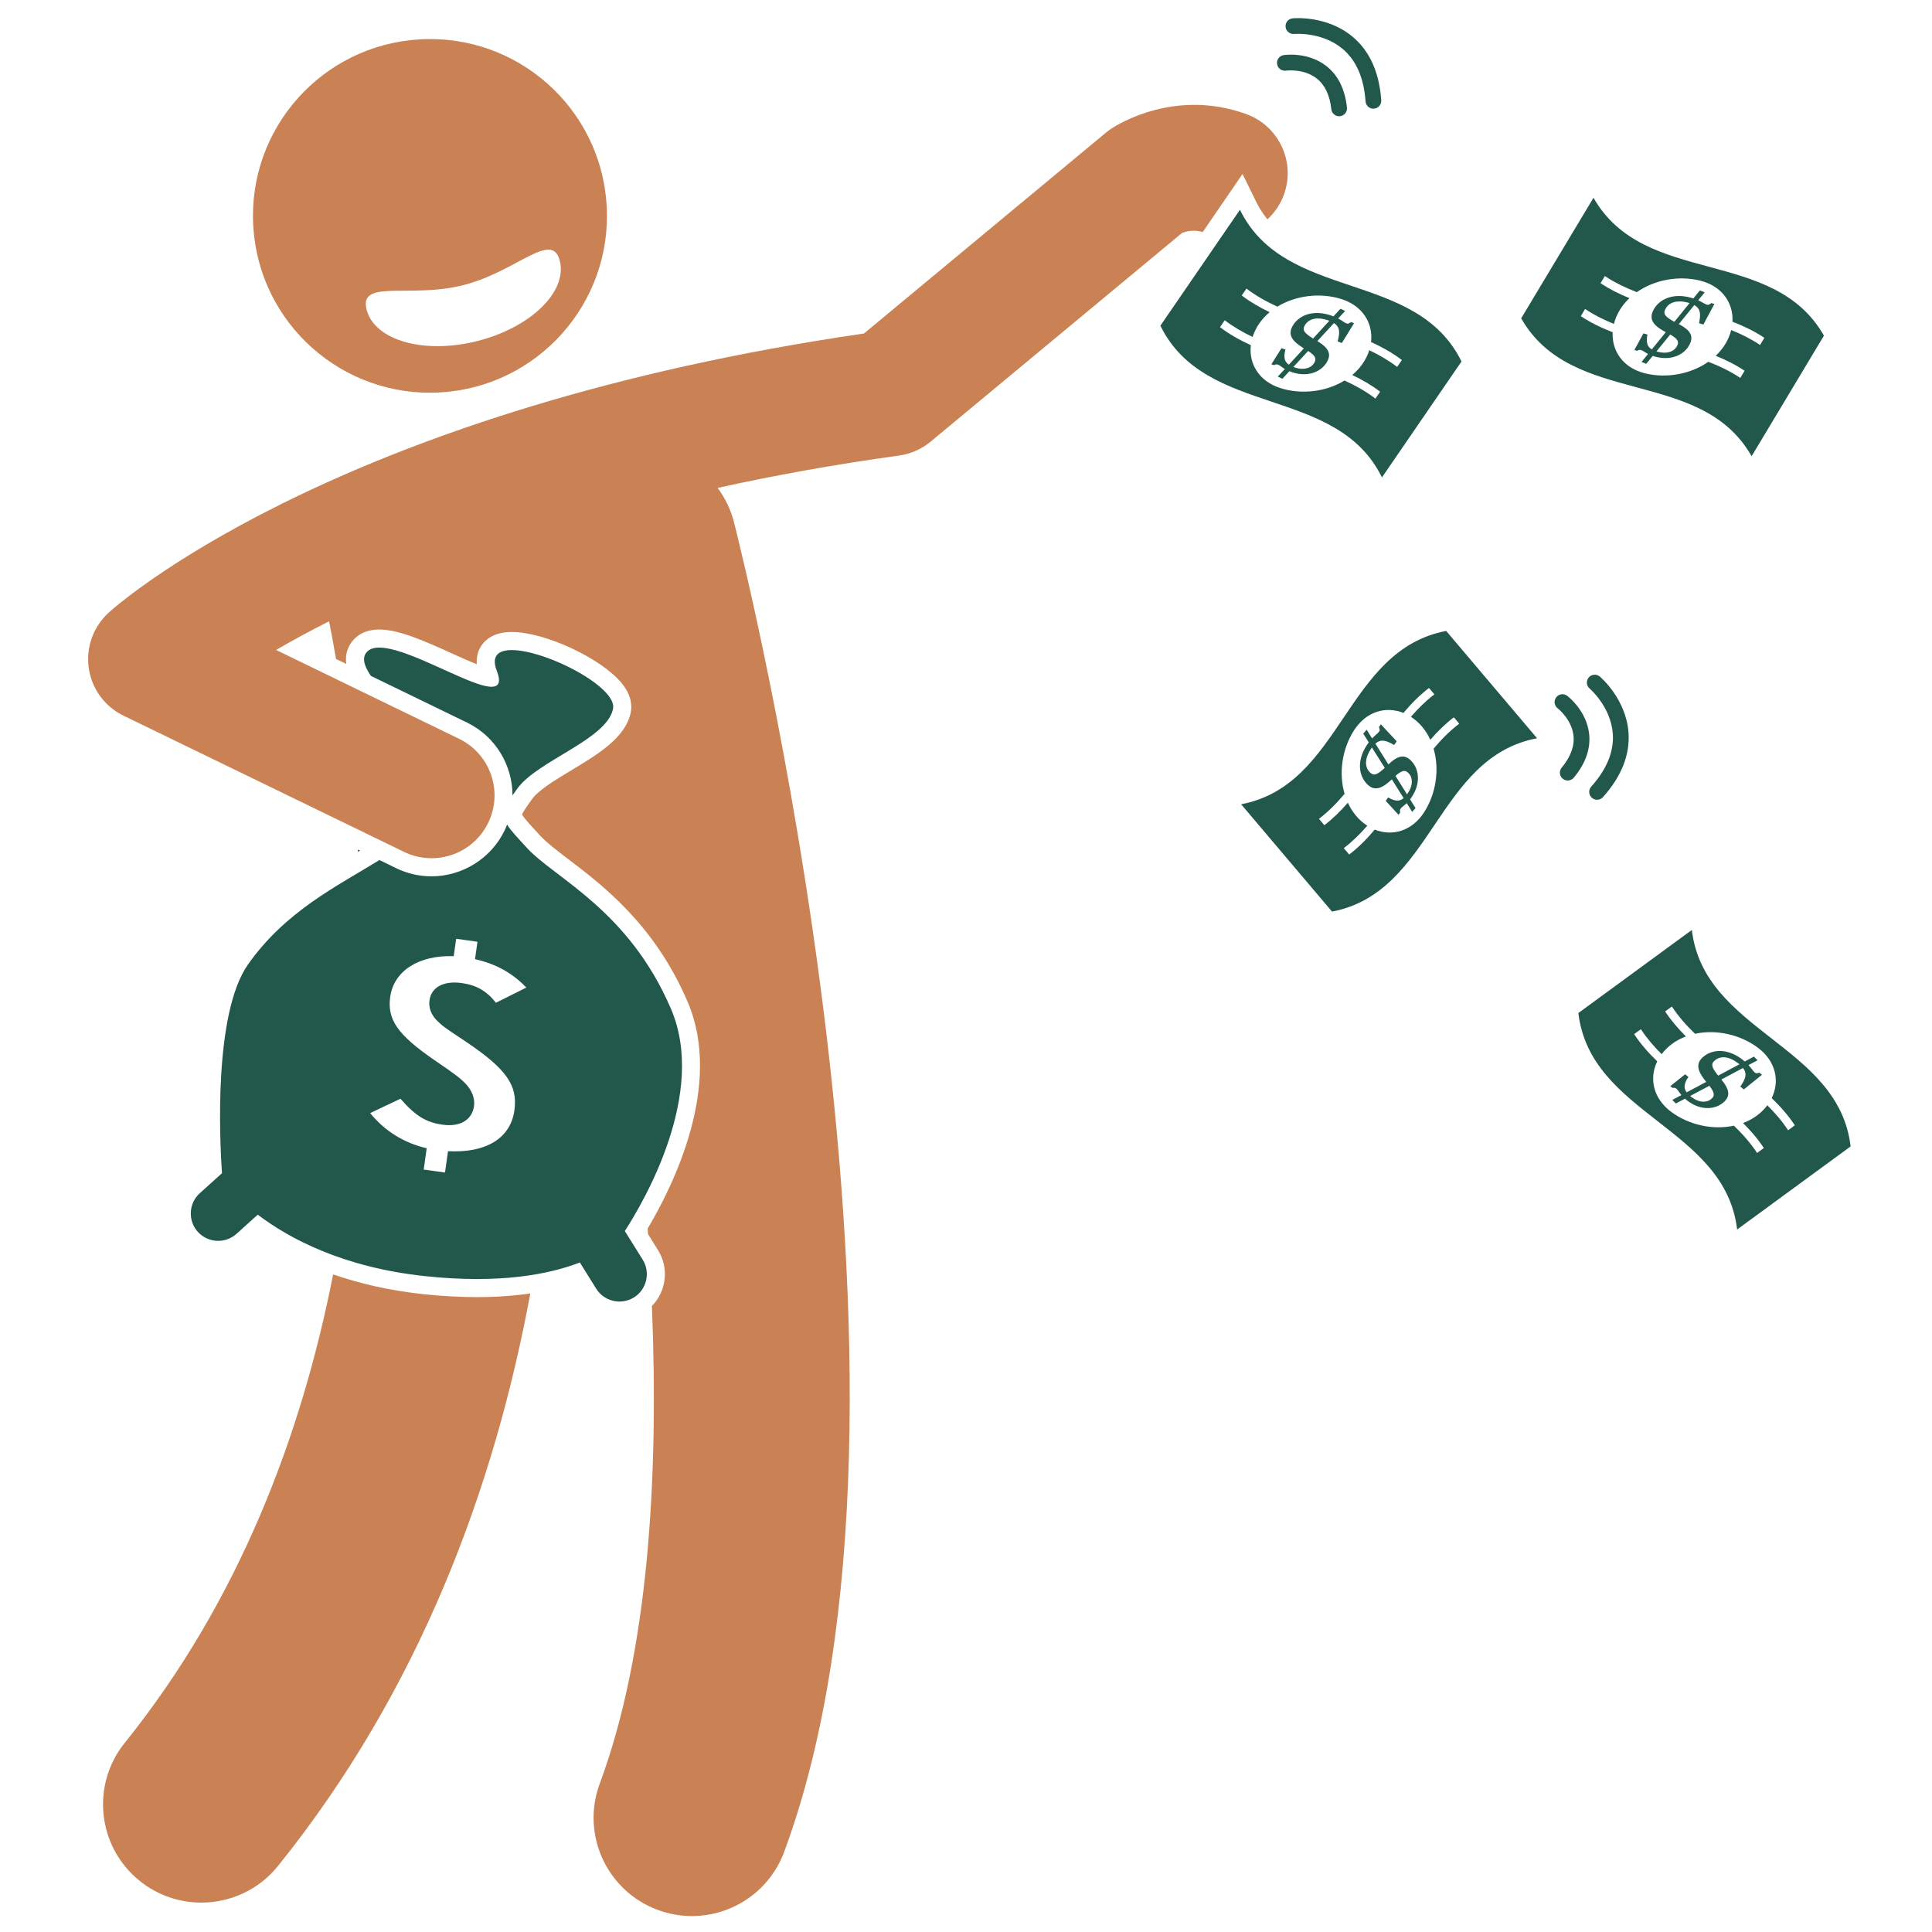 <?xml version="1.0" encoding="UTF-8"?>
<svg xmlns="http://www.w3.org/2000/svg" xmlns:xlink="http://www.w3.org/1999/xlink" width="375pt" height="375pt" viewBox="0 0 375 375" version="1.2">
<defs>
<clipPath id="clip1">
  <path d="M 306 180 L 359.332 180 L 359.332 239 L 306 239 Z M 306 180 "/>
</clipPath>
<clipPath id="clip2">
  <path d="M 17 20 L 250 20 L 250 371.91 L 17 371.91 Z M 17 20 "/>
</clipPath>
</defs>
<g id="surface1">
<path style=" stroke:none;fill-rule:nonzero;fill:#ca8153;fill-opacity:1;" d="M 81.449 7.641 C 62.508 8.75 48.051 24.984 49.16 43.906 C 50.27 62.832 66.523 77.273 85.465 76.168 C 104.402 75.059 118.863 58.824 117.754 39.898 C 116.645 20.977 100.391 6.531 81.449 7.641 Z M 108.656 50.613 C 110.172 56.605 103.008 63.578 92.652 66.195 C 82.297 68.812 72.672 66.078 71.156 60.086 C 69.641 54.098 79.551 57.969 89.906 55.352 C 100.262 52.734 107.141 44.625 108.656 50.613 Z M 108.656 50.613 "/>
<path style=" stroke:none;fill-rule:nonzero;fill:#ca8153;fill-opacity:1;" d="M 82.062 251.184 C 75.359 250.461 69.586 249.07 64.66 247.359 C 58.539 278.484 46.453 310.652 24.215 338.281 C 17.609 346.488 18.91 358.488 27.125 365.09 C 30.652 367.922 34.875 369.297 39.074 369.297 C 44.656 369.297 50.191 366.863 53.961 362.18 C 81.602 327.844 96.016 288.449 102.93 251.059 C 99.699 251.523 96.254 251.77 92.586 251.77 C 89.25 251.773 85.707 251.574 82.062 251.184 Z M 82.062 251.184 "/>
<path style=" stroke:none;fill-rule:nonzero;fill:#22584c;fill-opacity:1;" d="M 69.473 164.906 C 69.48 165.051 69.488 165.195 69.496 165.34 C 69.629 165.262 69.758 165.184 69.887 165.105 Z M 69.473 164.906 "/>
<path style=" stroke:none;fill-rule:nonzero;fill:#22584c;fill-opacity:1;" d="M 339.988 88.551 C 344.668 80.75 349.344 72.949 354.023 65.148 C 344.168 47.801 319.152 55.73 309.297 38.383 C 304.617 46.184 299.941 53.984 295.262 61.785 C 305.121 79.133 330.133 71.203 339.988 88.551 Z M 319.258 72.453 C 315.031 71.391 312.816 68.109 313.02 64.488 C 310.84 63.641 308.75 62.645 306.832 61.359 C 307.109 60.895 307.387 60.434 307.664 59.969 C 309.41 61.141 311.297 62.078 313.266 62.875 C 313.488 61.98 313.852 61.086 314.375 60.211 C 314.895 59.348 315.539 58.566 316.273 57.871 C 314.301 57.07 312.414 56.137 310.668 54.965 C 310.945 54.5 311.223 54.039 311.5 53.574 C 313.422 54.863 315.52 55.859 317.707 56.707 C 321.121 54.312 325.828 53.422 330.035 54.48 C 334.258 55.539 336.473 58.82 336.27 62.441 C 338.453 63.289 340.543 64.285 342.461 65.57 C 342.18 66.035 341.902 66.496 341.625 66.961 C 339.879 65.789 337.996 64.852 336.023 64.059 C 335.801 64.949 335.438 65.844 334.918 66.719 C 334.398 67.582 333.75 68.363 333.016 69.059 C 334.988 69.859 336.879 70.793 338.625 71.965 C 338.348 72.43 338.066 72.891 337.789 73.355 C 335.867 72.066 333.773 71.07 331.586 70.223 C 328.168 72.617 323.465 73.508 319.258 72.453 Z M 319.258 72.453 "/>
<path style=" stroke:none;fill-rule:nonzero;fill:#22584c;fill-opacity:1;" d="M 327.789 67.152 C 328.949 65.215 328.035 64.055 325.855 62.91 C 326.859 61.68 327.859 60.449 328.863 59.219 C 330.172 59.965 330.105 61.117 329.785 62.738 C 330.066 62.82 330.348 62.902 330.629 62.988 C 331.336 61.66 332.051 60.332 332.762 59.004 C 332.559 58.945 332.359 58.887 332.16 58.828 C 331.816 59.07 331.652 59.246 331.34 59.152 C 330.879 59.023 330.469 58.664 329.621 58.285 C 330.043 57.77 330.465 57.254 330.887 56.742 C 330.578 56.613 330.266 56.488 329.953 56.363 C 329.527 56.887 329.102 57.41 328.672 57.93 C 328.516 57.863 328.344 57.824 328.148 57.766 C 324.922 56.902 322.281 57.902 321.059 59.941 C 319.684 62.238 321.426 63.441 323.328 64.48 C 322.426 65.59 321.52 66.703 320.617 67.816 C 319.758 67.316 319.457 66.5 319.77 64.93 C 319.512 64.859 319.254 64.781 318.992 64.707 C 318.406 65.785 317.816 66.859 317.227 67.938 C 317.406 67.988 317.582 68.039 317.758 68.09 C 318.027 67.922 318.211 67.855 318.504 67.938 C 318.844 68.031 319.242 68.363 319.887 68.707 C 319.461 69.223 319.043 69.738 318.617 70.25 C 318.922 70.375 319.227 70.496 319.531 70.621 C 319.953 70.105 320.375 69.59 320.801 69.074 C 320.961 69.145 321.102 69.18 321.273 69.227 C 324.328 70.043 326.727 68.926 327.789 67.152 Z M 323.344 59.824 C 324.066 58.617 325.621 58.195 327.621 58.738 C 327.73 58.766 327.832 58.793 327.941 58.824 C 326.957 60.035 325.977 61.246 324.996 62.461 C 323.266 61.508 322.652 60.969 323.344 59.824 Z M 321.887 68.301 C 321.766 68.27 321.641 68.238 321.52 68.203 C 322.41 67.113 323.301 66.02 324.191 64.93 C 325.492 65.691 326.07 66.246 325.445 67.285 C 324.809 68.352 323.375 68.699 321.887 68.301 Z M 321.887 68.301 "/>
<path style=" stroke:none;fill-rule:nonzero;fill:#22584c;fill-opacity:1;" d="M 240.902 156.109 C 246.781 163.051 252.66 169.996 258.543 176.938 C 278.16 173.223 278.727 147.008 298.344 143.293 C 292.465 136.352 286.582 129.406 280.703 122.465 C 261.082 126.18 260.52 152.395 240.902 156.109 Z M 283.234 140.465 C 281.395 141.863 279.77 143.523 278.262 145.32 C 279.43 149.32 278.754 154.059 276.395 157.695 C 274.027 161.348 270.199 162.383 266.836 161.023 C 265.332 162.812 263.711 164.465 261.875 165.863 C 261.527 165.453 261.176 165.039 260.828 164.625 C 262.5 163.355 263.996 161.875 265.387 160.27 C 264.613 159.77 263.883 159.137 263.227 158.359 C 262.574 157.59 262.043 156.727 261.617 155.805 C 260.227 157.414 258.73 158.898 257.055 160.172 C 256.707 159.758 256.355 159.348 256.008 158.934 C 257.848 157.535 259.473 155.875 260.98 154.078 C 259.812 150.074 260.492 145.34 262.848 141.703 C 265.219 138.055 269.039 137.016 272.406 138.379 C 273.914 136.59 275.531 134.934 277.367 133.535 C 277.715 133.949 278.066 134.359 278.414 134.773 C 276.742 136.043 275.246 137.527 273.859 139.129 C 274.629 139.633 275.363 140.262 276.02 141.039 C 276.672 141.809 277.203 142.672 277.625 143.59 C 279.02 141.98 280.516 140.5 282.188 139.227 C 282.535 139.641 282.887 140.051 283.234 140.465 Z M 283.234 140.465 "/>
<path style=" stroke:none;fill-rule:nonzero;fill:#22584c;fill-opacity:1;" d="M 274.133 147.914 C 272.672 146.191 271.273 146.684 269.488 148.375 C 268.645 147.031 267.801 145.684 266.961 144.34 C 268.09 143.344 269.164 143.777 270.594 144.605 C 270.762 144.363 270.934 144.125 271.102 143.887 C 270.074 142.789 269.047 141.688 268.02 140.586 C 267.898 140.754 267.773 140.926 267.656 141.098 C 267.773 141.5 267.887 141.715 267.699 141.98 C 267.426 142.371 266.953 142.645 266.32 143.324 C 265.969 142.758 265.617 142.191 265.266 141.629 C 265.047 141.883 264.828 142.137 264.605 142.391 C 264.965 142.965 265.32 143.535 265.68 144.105 C 265.562 144.234 265.469 144.383 265.352 144.551 C 263.492 147.32 263.586 150.141 265.125 151.953 C 266.855 153.996 268.559 152.738 270.156 151.273 C 270.918 152.488 271.68 153.699 272.441 154.914 C 271.688 155.566 270.82 155.59 269.434 154.785 C 269.281 155.004 269.125 155.227 268.973 155.445 C 269.801 156.348 270.633 157.254 271.461 158.156 C 271.566 158.008 271.672 157.855 271.777 157.703 C 271.707 157.395 271.699 157.199 271.871 156.949 C 272.074 156.66 272.516 156.391 273.047 155.895 C 273.398 156.461 273.754 157.027 274.105 157.59 C 274.32 157.344 274.531 157.094 274.75 156.848 C 274.398 156.281 274.043 155.715 273.691 155.148 C 273.809 155.016 273.891 154.895 273.988 154.75 C 275.75 152.121 275.465 149.496 274.133 147.914 Z M 265.75 149.754 C 264.844 148.68 264.945 147.078 266.102 145.359 C 266.164 145.266 266.227 145.176 266.285 145.086 C 267.117 146.406 267.949 147.727 268.781 149.043 C 267.32 150.371 266.613 150.777 265.75 149.754 Z M 273.312 153.871 C 273.242 153.977 273.172 154.078 273.102 154.184 C 272.355 152.992 271.605 151.797 270.863 150.602 C 272.004 149.621 272.715 149.25 273.5 150.18 C 274.301 151.125 274.172 152.59 273.312 153.871 Z M 273.312 153.871 "/>
<g clip-path="url(#clip1)" clip-rule="nonzero">
<path style=" stroke:none;fill-rule:nonzero;fill:#22584c;fill-opacity:1;" d="M 328.387 180.504 C 321.043 185.879 313.703 191.254 306.359 196.629 C 308.699 216.441 334.832 218.836 337.176 238.645 C 344.516 233.27 351.859 227.895 359.203 222.52 C 356.859 202.707 330.727 200.316 328.387 180.504 Z M 347.07 219.383 C 345.918 217.625 344.543 216.031 343.039 214.535 C 342.484 215.27 341.805 215.957 340.984 216.555 C 340.168 217.152 339.27 217.621 338.32 217.977 C 339.828 219.477 341.207 221.074 342.359 222.832 C 341.922 223.148 341.488 223.469 341.051 223.789 C 339.781 221.855 338.238 220.121 336.551 218.492 C 332.473 219.379 327.793 218.371 324.324 215.766 C 320.844 213.148 320.078 209.266 321.672 206.008 C 319.988 204.383 318.449 202.652 317.184 200.727 C 317.617 200.406 318.055 200.09 318.492 199.77 C 319.645 201.523 321.016 203.117 322.523 204.613 C 323.074 203.879 323.758 203.195 324.578 202.594 C 325.395 201.996 326.293 201.527 327.238 201.172 C 325.73 199.672 324.355 198.074 323.199 196.32 C 323.637 196 324.074 195.68 324.508 195.359 C 325.777 197.293 327.32 199.027 329.008 200.656 C 333.09 199.773 337.773 200.777 341.234 203.383 C 344.715 206 345.484 209.883 343.887 213.141 C 345.57 214.766 347.109 216.496 348.375 218.422 C 347.941 218.742 347.504 219.062 347.07 219.383 Z M 347.07 219.383 "/>
</g>
<path style=" stroke:none;fill-rule:nonzero;fill:#22584c;fill-opacity:1;" d="M 341.996 208.613 C 341.832 208.48 341.672 208.348 341.508 208.215 C 341.098 208.305 340.879 208.402 340.629 208.199 C 340.258 207.898 340.016 207.41 339.383 206.73 C 339.969 206.422 340.559 206.109 341.148 205.797 C 340.91 205.559 340.672 205.324 340.43 205.086 C 339.836 205.402 339.238 205.719 338.645 206.035 C 338.523 205.914 338.383 205.809 338.223 205.676 C 335.586 203.633 332.766 203.527 330.844 204.934 C 328.684 206.52 329.824 208.301 331.172 209.996 C 329.91 210.672 328.645 211.344 327.379 212.02 C 326.777 211.223 326.82 210.355 327.719 209.031 C 327.508 208.863 327.301 208.695 327.09 208.523 C 326.129 209.289 325.168 210.055 324.207 210.816 C 324.352 210.934 324.492 211.051 324.637 211.164 C 324.949 211.113 325.145 211.121 325.383 211.312 C 325.66 211.535 325.898 211.992 326.359 212.559 C 325.77 212.871 325.18 213.18 324.59 213.492 C 324.82 213.723 325.055 213.953 325.285 214.188 C 325.879 213.875 326.465 213.562 327.055 213.254 C 327.18 213.379 327.293 213.469 327.434 213.578 C 329.934 215.516 332.574 215.414 334.246 214.195 C 336.066 212.859 335.672 211.434 334.113 209.535 C 335.512 208.789 336.914 208.043 338.316 207.297 C 339.234 208.492 338.723 209.531 337.801 210.898 C 338.027 211.086 338.254 211.27 338.48 211.457 C 339.652 210.508 340.824 209.559 341.996 208.613 Z M 332.031 213.406 C 331.031 214.141 329.578 213.906 328.359 212.961 C 328.258 212.887 328.16 212.809 328.059 212.73 C 329.305 212.07 330.547 211.41 331.793 210.746 C 332.695 211.957 333.016 212.688 332.031 213.406 Z M 333.492 208.781 C 332.27 207.234 331.918 206.5 332.996 205.711 C 334.133 204.883 335.727 205.098 337.359 206.371 C 337.449 206.441 337.535 206.504 337.621 206.574 C 336.246 207.309 334.871 208.047 333.492 208.781 Z M 333.492 208.781 "/>
<!-- next two are money bag -->
<path style=" stroke:none;fill-rule:nonzero;fill:#22584c;fill-opacity:1;" d="M 121.277 238.945 C 125.082 233.059 137.242 212.199 130.25 195.852 C 122.023 176.621 107.719 170.469 102.32 164.625 C 100.41 162.555 99.125 161.191 98.426 160.047 C 98.27 160.449 98.109 160.852 97.914 161.246 C 95.301 166.621 89.746 170.094 83.762 170.094 C 81.371 170.094 79.059 169.562 76.895 168.512 L 73.652 166.934 C 65.281 172.078 55.453 176.863 48.172 187.148 C 41.422 196.684 42.652 221.426 43.086 227.715 L 38.781 231.598 C 36.609 233.555 36.438 236.934 38.398 239.102 C 40.359 241.273 43.742 241.445 45.91 239.484 L 50.031 235.766 C 56.094 240.367 66.496 245.98 82.438 247.691 C 97.129 249.266 106.711 247.305 112.551 245.047 L 115.719 250.133 C 117.266 252.613 120.562 253.379 123.047 251.832 C 125.531 250.289 126.297 246.996 124.754 244.512 Z M 86.957 223.449 L 86.375 227.59 L 82.242 227.012 L 82.824 222.871 C 78.43 221.863 74.629 219.496 71.852 216.051 L 77.73 213.262 C 80.68 216.621 82.656 217.844 85.93 218.305 C 89.285 218.777 91.629 217.383 92.004 214.711 C 92.211 213.238 91.633 211.711 90.457 210.438 C 89.277 209.215 88.559 208.668 84.277 205.734 C 77.172 200.844 75.121 197.891 75.742 193.477 C 76.449 188.461 81.258 185.359 88.066 185.594 L 88.543 182.215 L 92.676 182.793 L 92.199 186.172 C 96.211 187.07 99.461 188.859 102.164 191.684 L 96.262 194.633 C 94.438 192.32 92.449 191.207 89.637 190.812 C 86.129 190.32 83.723 191.594 83.363 194.156 C 83.16 195.574 83.68 196.98 84.867 198.145 C 85.914 199.184 86.426 199.531 90.57 202.281 C 98.34 207.543 100.523 210.684 99.844 215.531 C 99.082 220.93 94.383 223.828 86.957 223.449 Z M 86.957 223.449 "/>
<path style=" stroke:none;fill-rule:nonzero;fill:#22584c;fill-opacity:1;" d="M 99.477 154.387 C 99.758 153.977 100.062 153.547 100.414 153.062 C 104.387 147.594 117.773 143.543 118.988 137.594 C 120.199 131.645 92.48 120.035 96.422 130.191 C 100.363 140.348 76.234 121.988 71.371 126.391 C 70.152 127.496 70.602 129.172 71.984 131.188 L 90.645 140.25 C 96.23 142.961 99.469 148.562 99.477 154.387 Z M 99.477 154.387 "/>
<g clip-path="url(#clip2)" clip-rule="nonzero">
<path style=" stroke:none;fill-rule:nonzero;fill:#ca8153;fill-opacity:1;" d="M 229.453 45.203 C 230.031 44.98 231.695 44.469 233.438 45.051 L 241.18 33.766 L 243.824 39.172 C 244.449 40.445 245.188 41.562 246.008 42.578 C 247.398 41.297 248.52 39.684 249.207 37.785 C 251.512 31.453 248.242 24.449 241.902 22.145 C 228.09 17.129 216.914 24.164 215.684 24.984 C 215.328 25.223 214.984 25.48 214.652 25.754 L 167.691 64.734 C 68.254 79.195 25.262 115.238 21.348 118.684 C 21.285 118.738 21.223 118.797 21.164 118.852 C 21.145 118.867 21.117 118.891 21.105 118.902 C 21.066 118.938 21.039 118.973 21.004 119.004 C 20.754 119.234 20.508 119.477 20.277 119.73 C 20.195 119.82 20.121 119.914 20.043 120.008 C 19.867 120.211 19.691 120.418 19.527 120.637 C 19.414 120.789 19.312 120.949 19.203 121.105 C 19.09 121.277 18.973 121.441 18.867 121.617 C 18.742 121.824 18.633 122.039 18.52 122.25 C 18.457 122.371 18.383 122.48 18.324 122.602 C 18.309 122.629 18.301 122.66 18.289 122.688 C 18.195 122.887 18.113 123.086 18.031 123.289 C 17.957 123.473 17.875 123.656 17.805 123.844 C 17.777 123.926 17.758 124.012 17.73 124.09 C 15.82 129.816 18.395 136.203 23.973 138.91 L 50.297 151.691 L 78.43 165.352 C 80.152 166.188 81.969 166.582 83.762 166.582 C 88.293 166.582 92.645 164.055 94.758 159.711 C 97.707 153.648 95.176 146.348 89.109 143.402 L 59.398 128.977 L 53.59 126.156 C 56.574 124.426 60 122.551 63.871 120.594 C 64.242 122.453 64.711 124.902 65.223 127.906 L 67.223 128.875 C 67.176 128.547 67.145 128.219 67.148 127.895 C 67.172 126.312 67.832 124.855 69.012 123.789 C 70.188 122.727 71.738 122.188 73.621 122.188 C 77.457 122.188 82.586 124.508 87.543 126.75 C 89.031 127.426 90.941 128.289 92.543 128.926 C 92.422 127.266 92.926 126.062 93.477 125.262 C 94.285 124.078 95.961 122.668 99.34 122.668 C 105.758 122.668 116.723 127.777 120.672 132.609 C 122.602 134.969 122.691 137.004 122.426 138.297 C 121.43 143.172 116.105 146.375 110.961 149.473 C 107.812 151.367 104.562 153.328 103.254 155.125 C 102.785 155.773 101.586 157.422 101.336 158.098 C 101.668 158.758 103.094 160.301 104.477 161.793 L 104.898 162.25 C 106.137 163.586 108.117 165.094 110.406 166.84 C 117.051 171.898 127.09 179.539 133.477 194.473 C 140.359 210.562 130.715 230.062 125.711 238.453 C 125.734 238.816 125.758 239.176 125.781 239.539 L 127.727 242.664 C 129.922 246.184 129.316 250.656 126.535 253.492 C 127.91 287.383 125.766 320.977 116.406 346.211 C 112.746 356.086 117.793 367.059 127.676 370.715 C 129.863 371.523 132.102 371.906 134.305 371.906 C 142.059 371.906 149.352 367.148 152.203 359.457 C 185.023 270.934 144.223 108.254 142.469 101.371 C 141.836 98.883 140.734 96.641 139.289 94.703 C 150.086 92.32 161.797 90.18 174.512 88.418 C 176.766 88.105 178.887 87.172 180.641 85.715 Z M 229.453 45.203 "/>
</g>
<path style=" stroke:none;fill-rule:nonzero;fill:#22584c;fill-opacity:1;" d="M 225.23 63.215 C 234.004 81.133 259.457 74.75 268.234 92.668 C 273.379 85.164 278.527 77.664 283.676 70.164 C 274.898 52.246 249.449 58.633 240.672 40.715 C 235.523 48.215 230.379 55.715 225.23 63.215 Z M 260.379 58.051 C 264.531 59.371 266.543 62.777 266.117 66.383 C 268.242 67.359 270.27 68.48 272.105 69.883 C 271.797 70.328 271.492 70.77 271.188 71.219 C 269.516 69.941 267.691 68.891 265.777 67.977 C 265.5 68.852 265.082 69.727 264.504 70.562 C 263.934 71.398 263.242 72.137 262.465 72.785 C 264.387 73.703 266.215 74.754 267.887 76.031 C 267.578 76.477 267.273 76.922 266.969 77.367 C 265.129 75.961 263.098 74.84 260.969 73.859 C 257.41 76.043 252.66 76.641 248.527 75.328 C 244.375 74.012 242.363 70.602 242.789 67 C 240.664 66.023 238.637 64.902 236.801 63.5 C 237.109 63.055 237.414 62.609 237.719 62.164 C 239.391 63.438 241.215 64.488 243.129 65.402 C 243.41 64.527 243.824 63.652 244.398 62.816 C 244.973 61.98 245.664 61.242 246.441 60.594 C 244.52 59.676 242.691 58.625 241.02 57.352 C 241.324 56.902 241.629 56.457 241.938 56.012 C 243.777 57.418 245.805 58.543 247.938 59.52 C 251.496 57.34 256.25 56.742 260.379 58.051 Z M 260.379 58.051 "/>
<path style=" stroke:none;fill-rule:nonzero;fill:#22584c;fill-opacity:1;" d="M 251.09 62.953 C 249.574 65.164 251.242 66.469 253.078 67.621 C 252.109 68.676 251.137 69.73 250.172 70.785 C 249.34 70.23 249.09 69.402 249.5 67.852 C 249.246 67.766 248.992 67.672 248.738 67.582 C 248.086 68.621 247.43 69.66 246.777 70.699 C 246.953 70.758 247.125 70.82 247.297 70.883 C 247.574 70.73 247.762 70.676 248.051 70.773 C 248.383 70.891 248.762 71.246 249.383 71.629 C 248.93 72.117 248.477 72.605 248.023 73.094 C 248.316 73.234 248.613 73.375 248.91 73.52 C 249.363 73.031 249.816 72.539 250.27 72.051 C 250.43 72.129 250.566 72.176 250.734 72.234 C 253.734 73.234 256.195 72.266 257.367 70.562 C 258.645 68.699 257.801 67.484 255.695 66.207 C 256.77 65.039 257.848 63.875 258.922 62.707 C 260.184 63.531 260.047 64.68 259.629 66.277 C 259.902 66.375 260.18 66.477 260.453 66.578 C 261.246 65.293 262.035 64.012 262.828 62.73 C 262.633 62.66 262.434 62.59 262.234 62.52 C 261.879 62.738 261.703 62.902 261.398 62.793 C 260.945 62.633 260.559 62.25 259.734 61.82 C 260.188 61.336 260.641 60.848 261.094 60.359 C 260.789 60.211 260.488 60.066 260.184 59.926 C 259.727 60.422 259.27 60.914 258.812 61.41 C 258.656 61.336 258.488 61.281 258.297 61.211 C 255.133 60.156 252.434 60.992 251.09 62.953 Z M 255.016 70.551 C 254.316 71.578 252.867 71.84 251.402 71.352 C 251.281 71.309 251.164 71.27 251.043 71.23 C 252 70.195 252.953 69.16 253.91 68.125 C 255.16 68.965 255.703 69.551 255.016 70.551 Z M 257.715 62.152 C 257.816 62.188 257.922 62.223 258.027 62.258 C 256.973 63.406 255.918 64.559 254.863 65.707 C 253.199 64.652 252.617 64.074 253.375 62.973 C 254.172 61.816 255.75 61.488 257.715 62.152 Z M 257.715 62.152 "/>
<path style=" stroke:none;fill-rule:nonzero;fill:#22584c;fill-opacity:1;" d="M 308.445 142.387 C 307.922 137.918 304.344 135.172 304.191 135.055 C 303.52 134.547 302.559 134.68 302.055 135.352 C 301.547 136.023 301.68 136.98 302.352 137.488 C 302.379 137.508 305.043 139.602 305.41 142.738 C 305.648 144.773 304.879 146.879 303.121 149 C 302.582 149.648 302.676 150.613 303.324 151.148 C 303.609 151.383 303.957 151.496 304.297 151.496 C 304.738 151.496 305.176 151.309 305.477 150.945 C 307.781 148.16 308.781 145.277 308.445 142.387 Z M 308.445 142.387 "/>
<path style=" stroke:none;fill-rule:nonzero;fill:#22584c;fill-opacity:1;" d="M 308.973 154.844 C 309.262 155.105 309.629 155.234 309.988 155.234 C 310.41 155.234 310.828 155.062 311.129 154.727 C 314.727 150.707 316.395 146.496 316.094 142.215 C 315.633 135.699 310.73 131.496 310.523 131.32 C 309.879 130.777 308.914 130.859 308.371 131.504 C 307.828 132.148 307.91 133.109 308.555 133.652 C 308.594 133.688 312.676 137.184 313.047 142.43 C 313.289 145.855 311.879 149.309 308.852 152.691 C 308.289 153.32 308.344 154.285 308.973 154.844 Z M 308.973 154.844 "/>
<path style=" stroke:none;fill-rule:nonzero;fill:#22584c;fill-opacity:1;" d="M 257.383 12.77 C 253.816 10.023 249.352 10.66 249.16 10.695 C 248.328 10.82 247.758 11.594 247.883 12.426 C 248.004 13.254 248.762 13.824 249.613 13.711 C 249.645 13.707 253.023 13.25 255.539 15.207 C 257.152 16.453 258.117 18.473 258.41 21.199 C 258.492 21.984 259.152 22.562 259.926 22.562 C 259.98 22.562 260.035 22.562 260.09 22.555 C 260.93 22.465 261.535 21.711 261.445 20.875 C 261.059 17.273 259.691 14.547 257.383 12.77 Z M 257.383 12.77 "/>
<path style=" stroke:none;fill-rule:nonzero;fill:#22584c;fill-opacity:1;" d="M 265.051 19.676 C 265.105 20.48 265.777 21.098 266.57 21.098 C 266.605 21.098 266.641 21.094 266.676 21.094 C 267.52 21.035 268.152 20.305 268.098 19.469 C 267.727 14.09 265.879 9.953 262.598 7.18 C 257.605 2.957 251.172 3.531 250.902 3.559 C 250.062 3.641 249.449 4.387 249.531 5.223 C 249.613 6.066 250.379 6.672 251.199 6.594 C 251.25 6.586 256.609 6.113 260.625 9.508 C 263.25 11.73 264.738 15.148 265.051 19.676 Z M 265.051 19.676 "/>
</g>
</svg>
